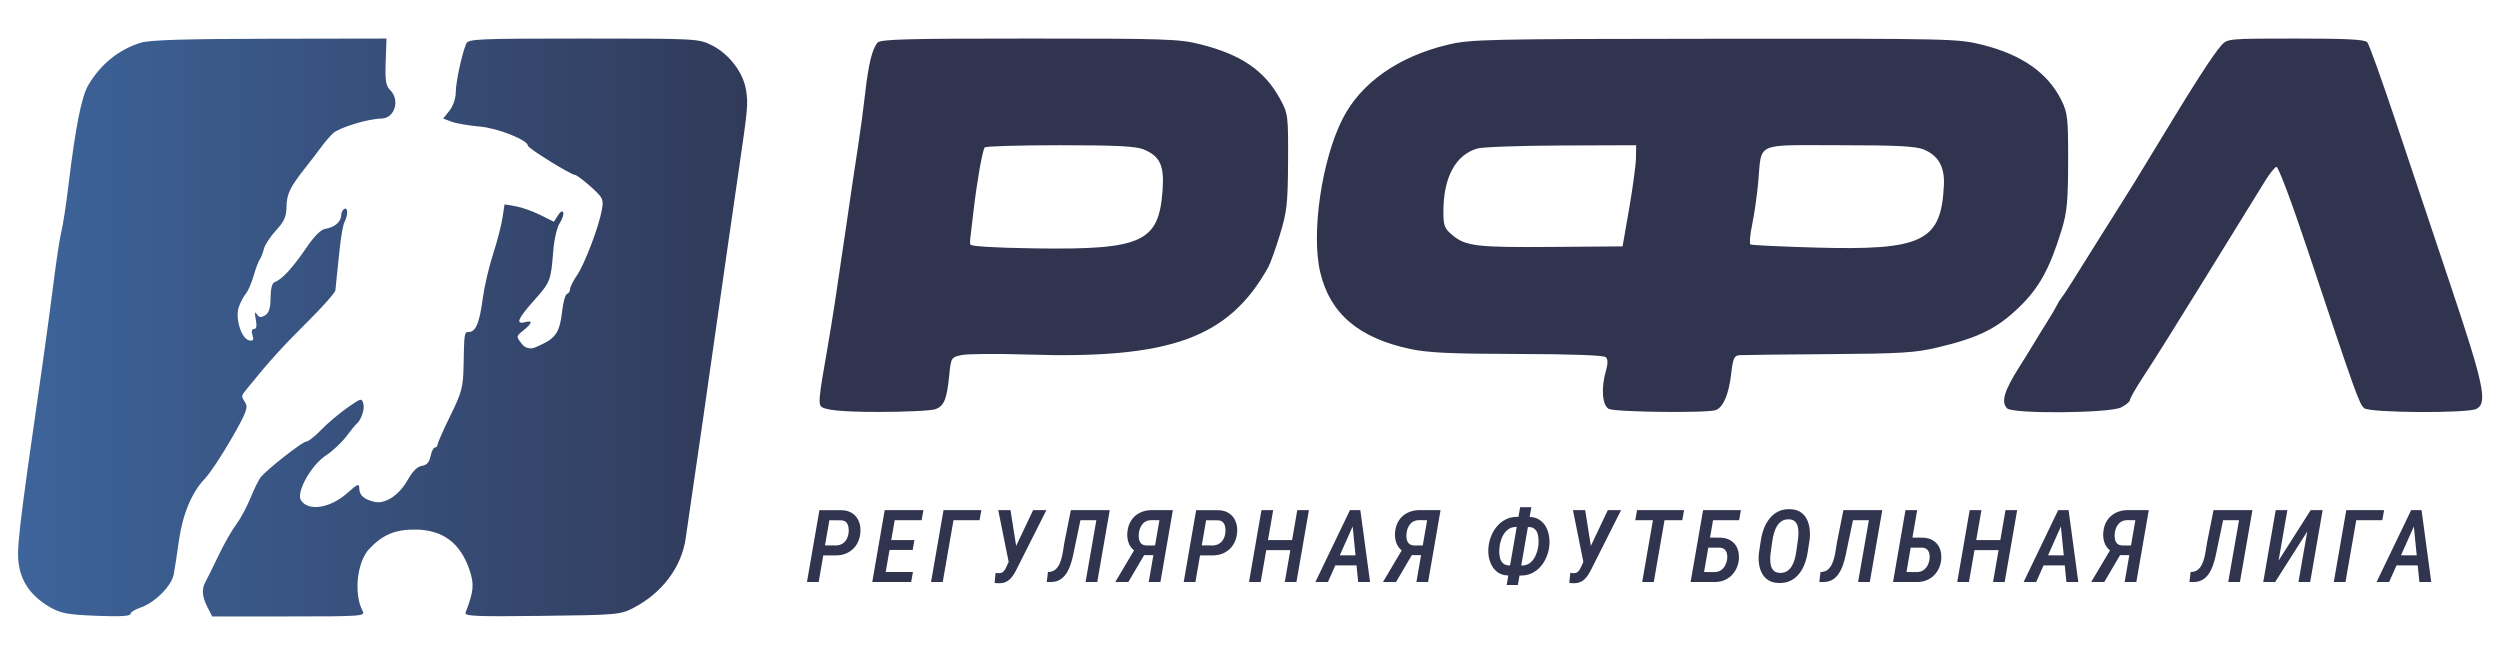 <svg width="230" height="60" viewBox="0 0 230 60" fill="none" xmlns="http://www.w3.org/2000/svg">
<path fill-rule="evenodd" clip-rule="evenodd" d="M80.729 3.928C80.234 4.516 79.897 5.902 79.595 8.589C79.444 9.939 79.138 12.209 78.915 13.633C78.692 15.058 78.245 18.064 77.921 20.313C77.597 22.562 77.098 25.936 76.812 27.811C75.855 34.072 75.123 36.904 75.512 37.365C75.797 37.703 77.162 37.898 80.861 37.898C83.347 37.898 85.69 37.783 86.068 37.641C86.865 37.343 87.107 36.742 87.332 34.501C87.492 32.908 87.514 32.871 88.465 32.665C88.998 32.55 91.741 32.529 94.56 32.619C107.688 33.04 113.043 31.096 116.677 24.587C116.871 24.24 117.356 22.89 117.754 21.588C118.398 19.485 118.481 18.739 118.502 14.86C118.524 10.637 118.501 10.454 117.786 9.135C116.363 6.505 114.215 5.028 110.423 4.074C108.485 3.586 107.272 3.546 94.688 3.546C83.324 3.546 80.998 3.609 80.729 3.928ZM133.208 4.112C128.66 5.195 125.21 7.617 123.531 10.907C121.606 14.677 120.614 21.433 121.456 25.032C122.347 28.839 124.987 31.093 129.745 32.107C131.374 32.454 133.511 32.553 139.636 32.566C144.655 32.576 147.552 32.683 147.737 32.865C147.932 33.058 147.937 33.452 147.751 34.091C147.283 35.696 147.402 37.294 148.012 37.616C148.587 37.919 157.093 38.016 157.853 37.729C158.541 37.469 159.053 36.264 159.267 34.405C159.435 32.948 159.541 32.712 160.049 32.675C160.372 32.652 164.065 32.609 168.255 32.581C174.851 32.536 176.19 32.454 178.229 31.972C181.975 31.087 183.695 30.245 185.709 28.313C187.599 26.5 188.569 24.743 189.676 21.131C190.164 19.539 190.262 18.499 190.269 14.86C190.277 10.898 190.221 10.383 189.661 9.243C188.417 6.712 186.012 5.026 182.343 4.113C180.123 3.561 179.475 3.546 157.744 3.565C136.664 3.584 135.302 3.614 133.208 4.112ZM204.375 4.159C203.582 5.049 201.825 7.781 198.315 13.586C196.8 16.092 195.784 17.744 195.269 18.541C194.929 19.066 193.926 20.661 193.039 22.085C190.541 26.099 189.898 27.107 189.651 27.402C189.525 27.552 189.337 27.858 189.234 28.083C189.13 28.308 188.734 28.983 188.354 29.583C187.973 30.183 187.407 31.103 187.095 31.628C186.783 32.153 186.214 33.073 185.832 33.672C184.382 35.945 184.067 36.991 184.657 37.571C185.189 38.095 194.087 38.02 195.143 37.482C195.592 37.254 195.96 36.943 195.96 36.792C195.96 36.641 196.502 35.693 197.164 34.686C198.178 33.144 200.042 30.172 202.748 25.785C203.215 25.027 205.225 21.773 208.433 16.578C208.818 15.956 209.265 15.403 209.427 15.35C209.596 15.295 210.826 18.563 212.292 22.963C216.726 36.269 217.062 37.208 217.513 37.558C218.069 37.988 227.037 38.039 227.839 37.616C228.871 37.073 228.524 35.415 225.464 26.278C223.863 21.498 221.548 14.583 220.319 10.912C219.09 7.24 217.954 4.081 217.794 3.891C217.574 3.631 215.951 3.546 211.212 3.546C205.036 3.546 204.913 3.557 204.375 4.159ZM105.213 13.747C106.73 14.37 107.123 15.223 106.956 17.525C106.61 22.294 105.07 22.992 95.209 22.851C91.541 22.799 89.286 22.663 89.265 22.494C89.246 22.344 89.241 22.141 89.254 22.044C89.267 21.945 89.412 20.718 89.576 19.317C89.882 16.695 90.37 13.926 90.59 13.565C90.658 13.453 93.765 13.361 97.494 13.361C102.716 13.361 104.49 13.449 105.213 13.747ZM150.509 14.519C150.5 15.156 150.22 17.251 149.885 19.173L149.277 22.667L142.905 22.717C135.858 22.772 134.858 22.656 133.632 21.641C132.886 21.023 132.793 20.78 132.793 19.455C132.793 16.311 133.917 14.234 135.927 13.661C136.413 13.523 139.896 13.399 143.667 13.385L150.524 13.361L150.509 14.519ZM176.969 13.747C178.318 14.301 178.913 15.333 178.84 16.992C178.608 22.22 176.909 23.053 167.041 22.777C163.856 22.688 161.157 22.558 161.045 22.49C160.933 22.422 161.002 21.597 161.199 20.658C161.396 19.718 161.647 17.968 161.756 16.769C162.1 13.013 161.337 13.361 169.227 13.361C174.469 13.361 176.246 13.449 176.969 13.747Z" fill="#31344F"/>
<path d="M76.852 51.099L75.43 51.094L75.594 50.172L76.897 50.181C77.13 50.178 77.329 50.125 77.492 50.023C77.659 49.919 77.79 49.782 77.887 49.609C77.984 49.434 78.046 49.235 78.073 49.014C78.094 48.845 78.09 48.674 78.06 48.501C78.032 48.329 77.967 48.183 77.865 48.065C77.765 47.947 77.613 47.882 77.41 47.87L76.302 47.861L75.317 53.546H74.241L75.385 46.935L77.451 46.939C77.845 46.951 78.173 47.051 78.437 47.239C78.703 47.423 78.897 47.67 79.018 47.979C79.142 48.285 79.187 48.627 79.154 49.005C79.115 49.435 78.994 49.807 78.791 50.122C78.591 50.434 78.325 50.676 77.992 50.849C77.662 51.019 77.282 51.102 76.852 51.099Z" fill="#31344F"/>
<path d="M83.989 52.624L83.826 53.546H81.038L81.197 52.624H83.989ZM82.473 46.935L81.324 53.546H80.248L81.392 46.935H82.473ZM84.126 49.686L83.967 50.595H81.551L81.705 49.686H84.126ZM84.952 46.935L84.789 47.861H82.019L82.182 46.935H84.952Z" fill="#31344F"/>
<path d="M90.282 46.935L90.119 47.861H87.721L86.731 53.546H85.655L86.804 46.935H90.282Z" fill="#31344F"/>
<path d="M93.033 51.18L95.045 46.935H96.266L93.542 52.343C93.457 52.519 93.365 52.685 93.265 52.842C93.168 53 93.058 53.141 92.933 53.265C92.809 53.389 92.665 53.484 92.502 53.551C92.338 53.62 92.149 53.655 91.934 53.655C91.865 53.658 91.794 53.657 91.721 53.651C91.648 53.645 91.576 53.637 91.503 53.628L91.594 52.706C91.645 52.712 91.697 52.718 91.748 52.724C91.8 52.73 91.853 52.733 91.907 52.733C92.043 52.733 92.155 52.702 92.243 52.638C92.334 52.572 92.408 52.488 92.466 52.388C92.526 52.285 92.581 52.178 92.629 52.066L93.033 51.18ZM92.965 46.935L93.546 50.599L93.628 51.78L92.82 51.812L91.839 46.935H92.965Z" fill="#31344F"/>
<path d="M101.261 46.935L101.097 47.861H98.568L98.731 46.935H101.261ZM102.096 46.935L100.947 53.546H99.871L101.025 46.935H102.096ZM98.518 46.935H99.594L98.904 50.227C98.849 50.49 98.79 50.775 98.727 51.081C98.663 51.386 98.58 51.686 98.477 51.98C98.377 52.273 98.247 52.541 98.087 52.783C97.926 53.023 97.725 53.212 97.483 53.351C97.24 53.49 96.944 53.555 96.593 53.546H96.302L96.411 52.624L96.552 52.615C96.779 52.594 96.968 52.516 97.119 52.379C97.271 52.24 97.392 52.067 97.483 51.862C97.576 51.653 97.649 51.432 97.701 51.199C97.755 50.962 97.797 50.732 97.828 50.508C97.861 50.284 97.893 50.087 97.923 49.918L98.518 46.935Z" fill="#31344F"/>
<path d="M106.423 51.076L105.129 51.071L104.734 50.885C104.346 50.704 104.071 50.448 103.907 50.118C103.747 49.785 103.683 49.408 103.716 48.987C103.753 48.56 103.869 48.194 104.066 47.888C104.266 47.579 104.529 47.343 104.856 47.18C105.183 47.013 105.56 46.93 105.987 46.93L107.903 46.935L106.759 53.546H105.683L106.668 47.861L105.942 47.852C105.584 47.855 105.31 47.971 105.12 48.202C104.929 48.432 104.814 48.713 104.775 49.046C104.753 49.228 104.756 49.403 104.784 49.573C104.811 49.739 104.877 49.88 104.983 49.995C105.089 50.11 105.248 50.172 105.46 50.181L106.577 50.186L106.423 51.076ZM105.56 50.563L103.807 53.546H102.604L104.375 50.563H105.56Z" fill="#31344F"/>
<path d="M111.512 51.099L110.091 51.094L110.255 50.172L111.558 50.181C111.791 50.178 111.989 50.125 112.153 50.023C112.319 49.919 112.451 49.782 112.548 49.609C112.645 49.434 112.707 49.235 112.734 49.014C112.755 48.845 112.751 48.674 112.72 48.501C112.693 48.329 112.628 48.183 112.525 48.065C112.425 47.947 112.274 47.882 112.071 47.87L110.963 47.861L109.978 53.546H108.901L110.046 46.935L112.112 46.939C112.505 46.951 112.834 47.051 113.097 47.239C113.364 47.423 113.557 47.67 113.679 47.979C113.803 48.285 113.848 48.627 113.815 49.005C113.775 49.435 113.654 49.807 113.451 50.122C113.252 50.434 112.985 50.676 112.652 50.849C112.322 51.019 111.942 51.102 111.512 51.099Z" fill="#31344F"/>
<path d="M119.109 49.686L118.945 50.613H116.234L116.398 49.686H119.109ZM117.133 46.935L115.984 53.546H114.908L116.053 46.935H117.133ZM120.421 46.935L119.272 53.546H118.2L119.349 46.935H120.421Z" fill="#31344F"/>
<path d="M124.684 47.897L122.168 53.546H121.015L124.194 46.935H124.92L124.684 47.897ZM124.952 53.546L124.38 47.793L124.462 46.935H125.152L126.046 53.546H124.952ZM125.402 51.09L125.234 52.016H122.241L122.405 51.09H125.402Z" fill="#31344F"/>
<path d="M131.05 51.076L129.756 51.071L129.36 50.885C128.973 50.704 128.697 50.448 128.534 50.118C128.374 49.785 128.31 49.408 128.343 48.987C128.38 48.56 128.496 48.194 128.693 47.888C128.893 47.579 129.156 47.343 129.483 47.18C129.81 47.013 130.187 46.93 130.614 46.93L132.53 46.935L131.386 53.546H130.31L131.295 47.861L130.568 47.852C130.211 47.855 129.937 47.971 129.746 48.202C129.556 48.432 129.441 48.713 129.401 49.046C129.38 49.228 129.383 49.403 129.41 49.573C129.438 49.739 129.504 49.88 129.61 49.995C129.716 50.11 129.875 50.172 130.087 50.181L131.204 50.186L131.05 51.076ZM130.187 50.563L128.434 53.546H127.231L129.002 50.563H130.187Z" fill="#31344F"/>
<path d="M139.553 47.552L140.738 47.561C141.09 47.573 141.386 47.66 141.628 47.82C141.874 47.98 142.069 48.191 142.214 48.451C142.36 48.712 142.458 48.996 142.509 49.305C142.561 49.614 142.57 49.923 142.537 50.231C142.5 50.58 142.414 50.916 142.278 51.239C142.145 51.563 141.966 51.855 141.742 52.116C141.518 52.373 141.253 52.578 140.947 52.729C140.642 52.877 140.301 52.951 139.926 52.951L138.745 52.942C138.394 52.933 138.096 52.85 137.85 52.693C137.608 52.532 137.414 52.325 137.269 52.071C137.124 51.816 137.024 51.536 136.969 51.23C136.918 50.925 136.909 50.617 136.942 50.309C136.978 49.96 137.063 49.623 137.196 49.296C137.33 48.966 137.508 48.671 137.732 48.41C137.959 48.147 138.226 47.938 138.532 47.784C138.837 47.629 139.178 47.552 139.553 47.552ZM139.508 48.474C139.175 48.474 138.899 48.568 138.681 48.755C138.466 48.94 138.3 49.173 138.182 49.455C138.067 49.733 137.993 50.018 137.959 50.309C137.938 50.475 137.929 50.654 137.932 50.844C137.938 51.035 137.967 51.218 138.018 51.394C138.073 51.566 138.161 51.71 138.282 51.825C138.403 51.94 138.571 52.004 138.786 52.016L139.985 52.03C140.315 52.03 140.586 51.939 140.797 51.757C141.012 51.575 141.177 51.347 141.292 51.071C141.411 50.796 141.488 50.514 141.524 50.227C141.542 50.066 141.55 49.889 141.547 49.696C141.544 49.499 141.518 49.311 141.47 49.132C141.421 48.954 141.335 48.806 141.211 48.687C141.09 48.566 140.923 48.501 140.711 48.492L139.508 48.474ZM140.884 46.662L139.644 53.819H138.613L139.853 46.662H140.884Z" fill="#31344F"/>
<path d="M145.905 51.18L147.917 46.935H149.138L146.414 52.343C146.329 52.519 146.237 52.685 146.137 52.842C146.04 53 145.929 53.141 145.805 53.265C145.681 53.389 145.537 53.484 145.374 53.551C145.21 53.62 145.021 53.655 144.806 53.655C144.737 53.658 144.666 53.657 144.593 53.651C144.52 53.645 144.448 53.637 144.375 53.628L144.466 52.706C144.517 52.712 144.569 52.718 144.62 52.724C144.672 52.73 144.725 52.733 144.779 52.733C144.915 52.733 145.027 52.702 145.115 52.638C145.206 52.572 145.28 52.488 145.338 52.388C145.398 52.285 145.453 52.178 145.501 52.066L145.905 51.18ZM145.837 46.935L146.418 50.599L146.5 51.78L145.692 51.812L144.711 46.935H145.837Z" fill="#31344F"/>
<path d="M153.297 46.935L152.148 53.546H151.081L152.23 46.935H153.297ZM154.932 46.935L154.773 47.861H150.445L150.609 46.935H154.932Z" fill="#31344F"/>
<path d="M160.162 46.935L159.999 47.861H157.597L156.611 53.546H155.535L156.684 46.935H160.162ZM157.011 49.455L158.278 49.464C158.662 49.476 158.986 49.568 159.249 49.741C159.513 49.91 159.707 50.142 159.831 50.436C159.955 50.729 160.003 51.067 159.976 51.448C159.949 51.76 159.873 52.045 159.749 52.302C159.628 52.559 159.467 52.782 159.268 52.97C159.068 53.157 158.835 53.303 158.568 53.406C158.302 53.505 158.01 53.552 157.692 53.546H155.539L156.684 46.935H157.76L156.775 52.624L157.737 52.633C157.967 52.627 158.164 52.57 158.328 52.461C158.491 52.349 158.62 52.204 158.714 52.025C158.81 51.843 158.873 51.647 158.9 51.435C158.921 51.268 158.915 51.108 158.882 50.953C158.851 50.796 158.785 50.666 158.682 50.563C158.579 50.46 158.432 50.401 158.241 50.386L156.847 50.381L157.011 49.455Z" fill="#31344F"/>
<path d="M166.478 49.7L166.305 50.817C166.251 51.183 166.158 51.538 166.028 51.88C165.901 52.219 165.73 52.523 165.515 52.792C165.303 53.059 165.043 53.269 164.734 53.424C164.425 53.575 164.065 53.646 163.653 53.637C163.263 53.628 162.939 53.542 162.682 53.378C162.427 53.212 162.23 52.994 162.091 52.724C161.952 52.452 161.863 52.152 161.823 51.825C161.784 51.495 161.785 51.162 161.828 50.826L162 49.7C162.055 49.337 162.146 48.984 162.273 48.642C162.403 48.3 162.576 47.991 162.791 47.716C163.008 47.44 163.272 47.224 163.581 47.066C163.892 46.906 164.256 46.832 164.671 46.844C165.067 46.853 165.393 46.942 165.647 47.112C165.901 47.281 166.096 47.504 166.233 47.779C166.369 48.055 166.455 48.36 166.491 48.697C166.528 49.029 166.523 49.364 166.478 49.7ZM165.243 50.826L165.411 49.682C165.435 49.503 165.45 49.308 165.456 49.096C165.465 48.881 165.447 48.675 165.402 48.478C165.359 48.282 165.274 48.118 165.147 47.988C165.023 47.858 164.839 47.788 164.593 47.779C164.33 47.77 164.107 47.823 163.926 47.938C163.744 48.053 163.596 48.208 163.481 48.401C163.366 48.595 163.276 48.806 163.213 49.032C163.149 49.257 163.101 49.476 163.068 49.691L162.904 50.831C162.88 51.006 162.865 51.2 162.859 51.412C162.856 51.624 162.877 51.827 162.922 52.02C162.968 52.211 163.052 52.37 163.177 52.497C163.304 52.624 163.488 52.694 163.731 52.706C163.994 52.715 164.215 52.664 164.394 52.552C164.572 52.44 164.719 52.29 164.834 52.102C164.949 51.915 165.038 51.709 165.102 51.485C165.165 51.258 165.212 51.038 165.243 50.826Z" fill="#31344F"/>
<path d="M172.335 46.935L172.171 47.861H169.642L169.805 46.935H172.335ZM173.17 46.935L172.021 53.546H170.945L172.099 46.935H173.17ZM169.592 46.935H170.668L169.978 50.227C169.924 50.49 169.865 50.775 169.801 51.081C169.737 51.386 169.654 51.686 169.551 51.98C169.451 52.273 169.321 52.541 169.161 52.783C169 53.023 168.799 53.212 168.557 53.351C168.315 53.49 168.018 53.555 167.667 53.546H167.376L167.485 52.624L167.626 52.615C167.853 52.594 168.042 52.516 168.193 52.379C168.345 52.24 168.466 52.067 168.557 51.862C168.651 51.653 168.723 51.432 168.775 51.199C168.829 50.962 168.872 50.732 168.902 50.508C168.935 50.284 168.967 50.087 168.997 49.918L169.592 46.935Z" fill="#31344F"/>
<path d="M175.631 49.455L176.898 49.464C177.282 49.476 177.606 49.568 177.869 49.741C178.133 49.91 178.327 50.142 178.451 50.436C178.575 50.729 178.623 51.067 178.596 51.448C178.569 51.76 178.493 52.045 178.369 52.302C178.248 52.559 178.087 52.782 177.888 52.97C177.688 53.157 177.455 53.303 177.188 53.406C176.922 53.505 176.63 53.552 176.312 53.546H174.159L175.304 46.935H176.38L175.395 52.624L176.357 52.633C176.587 52.627 176.784 52.57 176.948 52.461C177.111 52.349 177.24 52.204 177.334 52.025C177.43 51.843 177.493 51.647 177.52 51.435C177.541 51.268 177.535 51.108 177.502 50.953C177.471 50.796 177.405 50.666 177.302 50.563C177.199 50.46 177.052 50.401 176.861 50.386L175.467 50.381L175.631 49.455Z" fill="#31344F"/>
<path d="M184.267 49.686L184.103 50.613H181.392L181.556 49.686H184.267ZM182.291 46.935L181.143 53.546H180.066L181.211 46.935H182.291ZM185.579 46.935L184.43 53.546H183.359L184.507 46.935H185.579Z" fill="#31344F"/>
<path d="M189.842 47.897L187.327 53.546H186.173L189.352 46.935H190.078L189.842 47.897ZM190.11 53.546L189.538 47.793L189.62 46.935H190.31L191.205 53.546H190.11ZM190.56 51.09L190.392 52.016H187.399L187.563 51.09H190.56Z" fill="#31344F"/>
<path d="M196.208 51.076L194.914 51.071L194.519 50.885C194.131 50.704 193.856 50.448 193.692 50.118C193.532 49.785 193.468 49.408 193.501 48.987C193.538 48.56 193.654 48.194 193.851 47.888C194.051 47.579 194.314 47.343 194.641 47.18C194.968 47.013 195.345 46.93 195.772 46.93L197.688 46.935L196.544 53.546H195.468L196.453 47.861L195.727 47.852C195.369 47.855 195.095 47.971 194.905 48.202C194.714 48.432 194.599 48.713 194.559 49.046C194.538 49.228 194.541 49.403 194.569 49.573C194.596 49.739 194.662 49.88 194.768 49.995C194.874 50.11 195.033 50.172 195.245 50.181L196.362 50.186L196.208 51.076ZM195.345 50.563L193.592 53.546H192.389L194.16 50.563H195.345Z" fill="#31344F"/>
<path d="M206.387 46.935L206.224 47.861H203.694L203.858 46.935H206.387ZM207.223 46.935L206.074 53.546H204.997L206.151 46.935H207.223ZM203.644 46.935H204.72L204.03 50.227C203.976 50.49 203.917 50.775 203.853 51.081C203.79 51.386 203.706 51.686 203.603 51.98C203.503 52.273 203.373 52.541 203.213 52.783C203.052 53.023 202.851 53.212 202.609 53.351C202.367 53.49 202.07 53.555 201.719 53.546H201.428L201.537 52.624L201.678 52.615C201.905 52.594 202.094 52.516 202.246 52.379C202.397 52.24 202.518 52.067 202.609 51.862C202.703 51.653 202.775 51.432 202.827 51.199C202.881 50.962 202.924 50.732 202.954 50.508C202.987 50.284 203.019 50.087 203.049 49.918L203.644 46.935Z" fill="#31344F"/>
<path d="M209.628 51.58L212.58 46.935H213.684L212.535 53.546H211.458L212.267 48.901L209.311 53.546H208.216L209.365 46.935H210.437L209.628 51.58Z" fill="#31344F"/>
<path d="M219.336 46.935L219.173 47.861H216.775L215.785 53.546H214.709L215.858 46.935H219.336Z" fill="#31344F"/>
<path d="M222.314 47.897L219.798 53.546H218.645L221.824 46.935H222.55L222.314 47.897ZM222.582 53.546L222.01 47.793L222.092 46.935H222.782L223.676 53.546H222.582ZM223.032 51.09L222.864 52.016H219.871L220.035 51.09H223.032Z" fill="#31344F"/>
<path fill-rule="evenodd" clip-rule="evenodd" d="M12.962 3.927C10.942 4.549 9.297 5.87 8.144 7.794C7.507 8.856 6.957 11.598 6.316 16.906C6.089 18.78 5.791 20.744 5.653 21.268C5.515 21.793 5.194 23.879 4.94 25.903C4.685 27.928 4.23 31.302 3.928 33.401C1.63 49.359 1.483 50.635 1.772 52.172C2.063 53.717 3.01 54.948 4.618 55.871C5.594 56.431 6.228 56.548 8.882 56.655C10.952 56.738 11.998 56.685 11.998 56.495C11.998 56.337 12.403 56.074 12.899 55.908C14.225 55.465 15.775 53.928 15.98 52.855C16.076 52.352 16.291 50.959 16.457 49.76C16.797 47.317 17.659 45.257 18.852 44.034C19.291 43.584 20.38 41.944 21.274 40.391C22.645 38.004 22.847 37.486 22.573 37.054C22.163 36.407 22.154 36.465 22.78 35.692C24.753 33.255 26.021 31.854 28.275 29.621C29.685 28.225 30.848 26.909 30.859 26.698C30.871 26.486 30.924 25.944 30.977 25.494C31.03 25.044 31.161 23.818 31.267 22.768C31.373 21.718 31.569 20.653 31.703 20.4C32.033 19.777 32.011 19.015 31.669 19.224C31.517 19.316 31.392 19.578 31.392 19.804C31.392 20.384 30.769 20.93 29.982 21.039C29.519 21.103 28.947 21.672 28.115 22.893C26.902 24.674 25.898 25.752 25.254 25.963C25.036 26.034 24.898 26.578 24.891 27.391C24.884 28.346 24.747 28.787 24.389 29.008C24.006 29.243 23.836 29.22 23.627 28.902C23.438 28.615 23.41 28.756 23.531 29.38C23.648 29.979 23.597 30.266 23.374 30.266C23.165 30.266 23.111 30.475 23.227 30.836C23.371 31.282 23.306 31.386 22.927 31.313C22.206 31.174 21.61 29.264 21.97 28.248C22.127 27.802 22.42 27.246 22.621 27.012C22.821 26.777 23.144 26.033 23.338 25.358C23.533 24.683 23.786 24.008 23.902 23.858C24.018 23.709 24.187 23.278 24.278 22.902C24.369 22.525 24.87 21.759 25.391 21.199C26.126 20.409 26.343 19.936 26.355 19.102C26.372 17.861 26.654 17.259 28.038 15.503C28.588 14.806 29.286 13.895 29.591 13.478C29.896 13.062 30.372 12.511 30.649 12.254C31.207 11.736 33.929 10.908 35.071 10.908C36.303 10.908 36.834 9.215 35.894 8.287C35.5 7.898 35.423 7.41 35.484 5.678L35.559 3.547L24.818 3.565C16.999 3.578 13.773 3.677 12.962 3.927ZM42.889 4.024C42.484 5 41.939 7.532 41.93 8.486C41.924 9.057 41.679 9.773 41.346 10.189L40.772 10.907L41.545 11.196C41.97 11.355 43.132 11.555 44.127 11.641C45.803 11.786 48.568 12.887 48.569 13.411C48.569 13.634 52.527 16.088 52.887 16.088C53.026 16.088 53.685 16.578 54.35 17.175C55.476 18.189 55.546 18.333 55.376 19.288C55.099 20.851 53.792 24.291 53.081 25.328C52.733 25.836 52.448 26.409 52.448 26.6C52.448 26.792 52.321 26.99 52.166 27.041C52.011 27.092 51.809 27.807 51.717 28.631C51.505 30.538 51.125 31.123 49.68 31.764L49.227 31.965C48.808 32.151 48.317 32.028 48.034 31.668L47.992 31.614C47.473 30.952 47.475 30.943 48.158 30.392C48.99 29.72 49.038 29.449 48.292 29.641C47.408 29.869 47.638 29.319 49.131 27.64C50.643 25.94 50.679 25.848 50.9 23.071C50.982 22.038 51.247 20.896 51.489 20.532C51.731 20.169 51.879 19.726 51.819 19.548C51.753 19.354 51.558 19.461 51.334 19.813L50.96 20.403L49.695 19.772C49 19.425 47.978 19.065 47.424 18.972L46.418 18.802L46.225 20.063C46.12 20.757 45.727 22.262 45.353 23.409C44.979 24.556 44.555 26.387 44.411 27.478C44.12 29.677 43.767 30.538 43.157 30.538C42.71 30.538 42.708 30.554 42.648 33.674C42.609 35.637 42.488 36.093 41.431 38.245C40.786 39.56 40.258 40.757 40.258 40.904C40.258 41.051 40.148 41.171 40.015 41.171C39.882 41.171 39.7 41.53 39.611 41.969C39.497 42.529 39.262 42.793 38.818 42.855C38.409 42.912 37.956 43.358 37.526 44.127C36.729 45.551 35.448 46.402 34.451 46.169C33.478 45.941 33.054 45.562 33.054 44.923C33.054 44.453 32.905 44.512 31.953 45.358C30.373 46.763 28.358 47.075 27.687 46.019C27.227 45.297 28.632 42.78 29.988 41.898C30.583 41.51 31.422 40.728 31.853 40.16C32.283 39.591 32.711 39.065 32.804 38.99C33.233 38.641 33.566 37.66 33.429 37.145C33.284 36.601 33.218 36.618 31.915 37.539C31.166 38.068 30.093 38.98 29.53 39.564C28.968 40.148 28.357 40.626 28.173 40.626C27.83 40.626 24.592 43.158 23.993 43.895C23.809 44.121 23.384 44.981 23.049 45.806C22.714 46.631 22.118 47.735 21.724 48.259C21.33 48.784 20.598 50.072 20.096 51.122C19.594 52.172 19.063 53.244 18.916 53.505C18.534 54.179 18.583 54.864 19.084 55.852L19.519 56.712H26.574C33.204 56.712 33.613 56.683 33.373 56.235C32.525 54.645 32.833 51.704 33.975 50.492C35.202 49.19 36.368 48.703 38.222 48.721C40.744 48.744 42.357 49.952 43.2 52.448C43.643 53.761 43.58 54.434 42.834 56.348C42.7 56.692 43.656 56.734 49.849 56.661C56.757 56.578 57.065 56.552 58.266 55.933C60.917 54.567 62.724 52.151 63.089 49.487C63.191 48.737 63.449 46.958 63.663 45.533C63.876 44.109 64.314 41.103 64.636 38.854C65.214 34.815 65.716 31.301 66.858 23.313C67.18 21.064 67.677 17.629 67.962 15.679C68.809 9.893 68.836 9.598 68.637 8.294C68.391 6.679 67.073 4.955 65.476 4.16C64.262 3.556 64.086 3.547 53.666 3.547C43.851 3.547 43.073 3.581 42.889 4.024Z" fill="url(#paint0_linear_10_458)"/>
<defs>
<linearGradient id="paint0_linear_10_458" x1="68.723" y1="30.001" x2="1.663" y2="30.001" gradientUnits="userSpaceOnUse">
<stop stop-color="#313A59"/>
<stop offset="1" stop-color="#3D649B"/>
</linearGradient>
</defs>
</svg>
